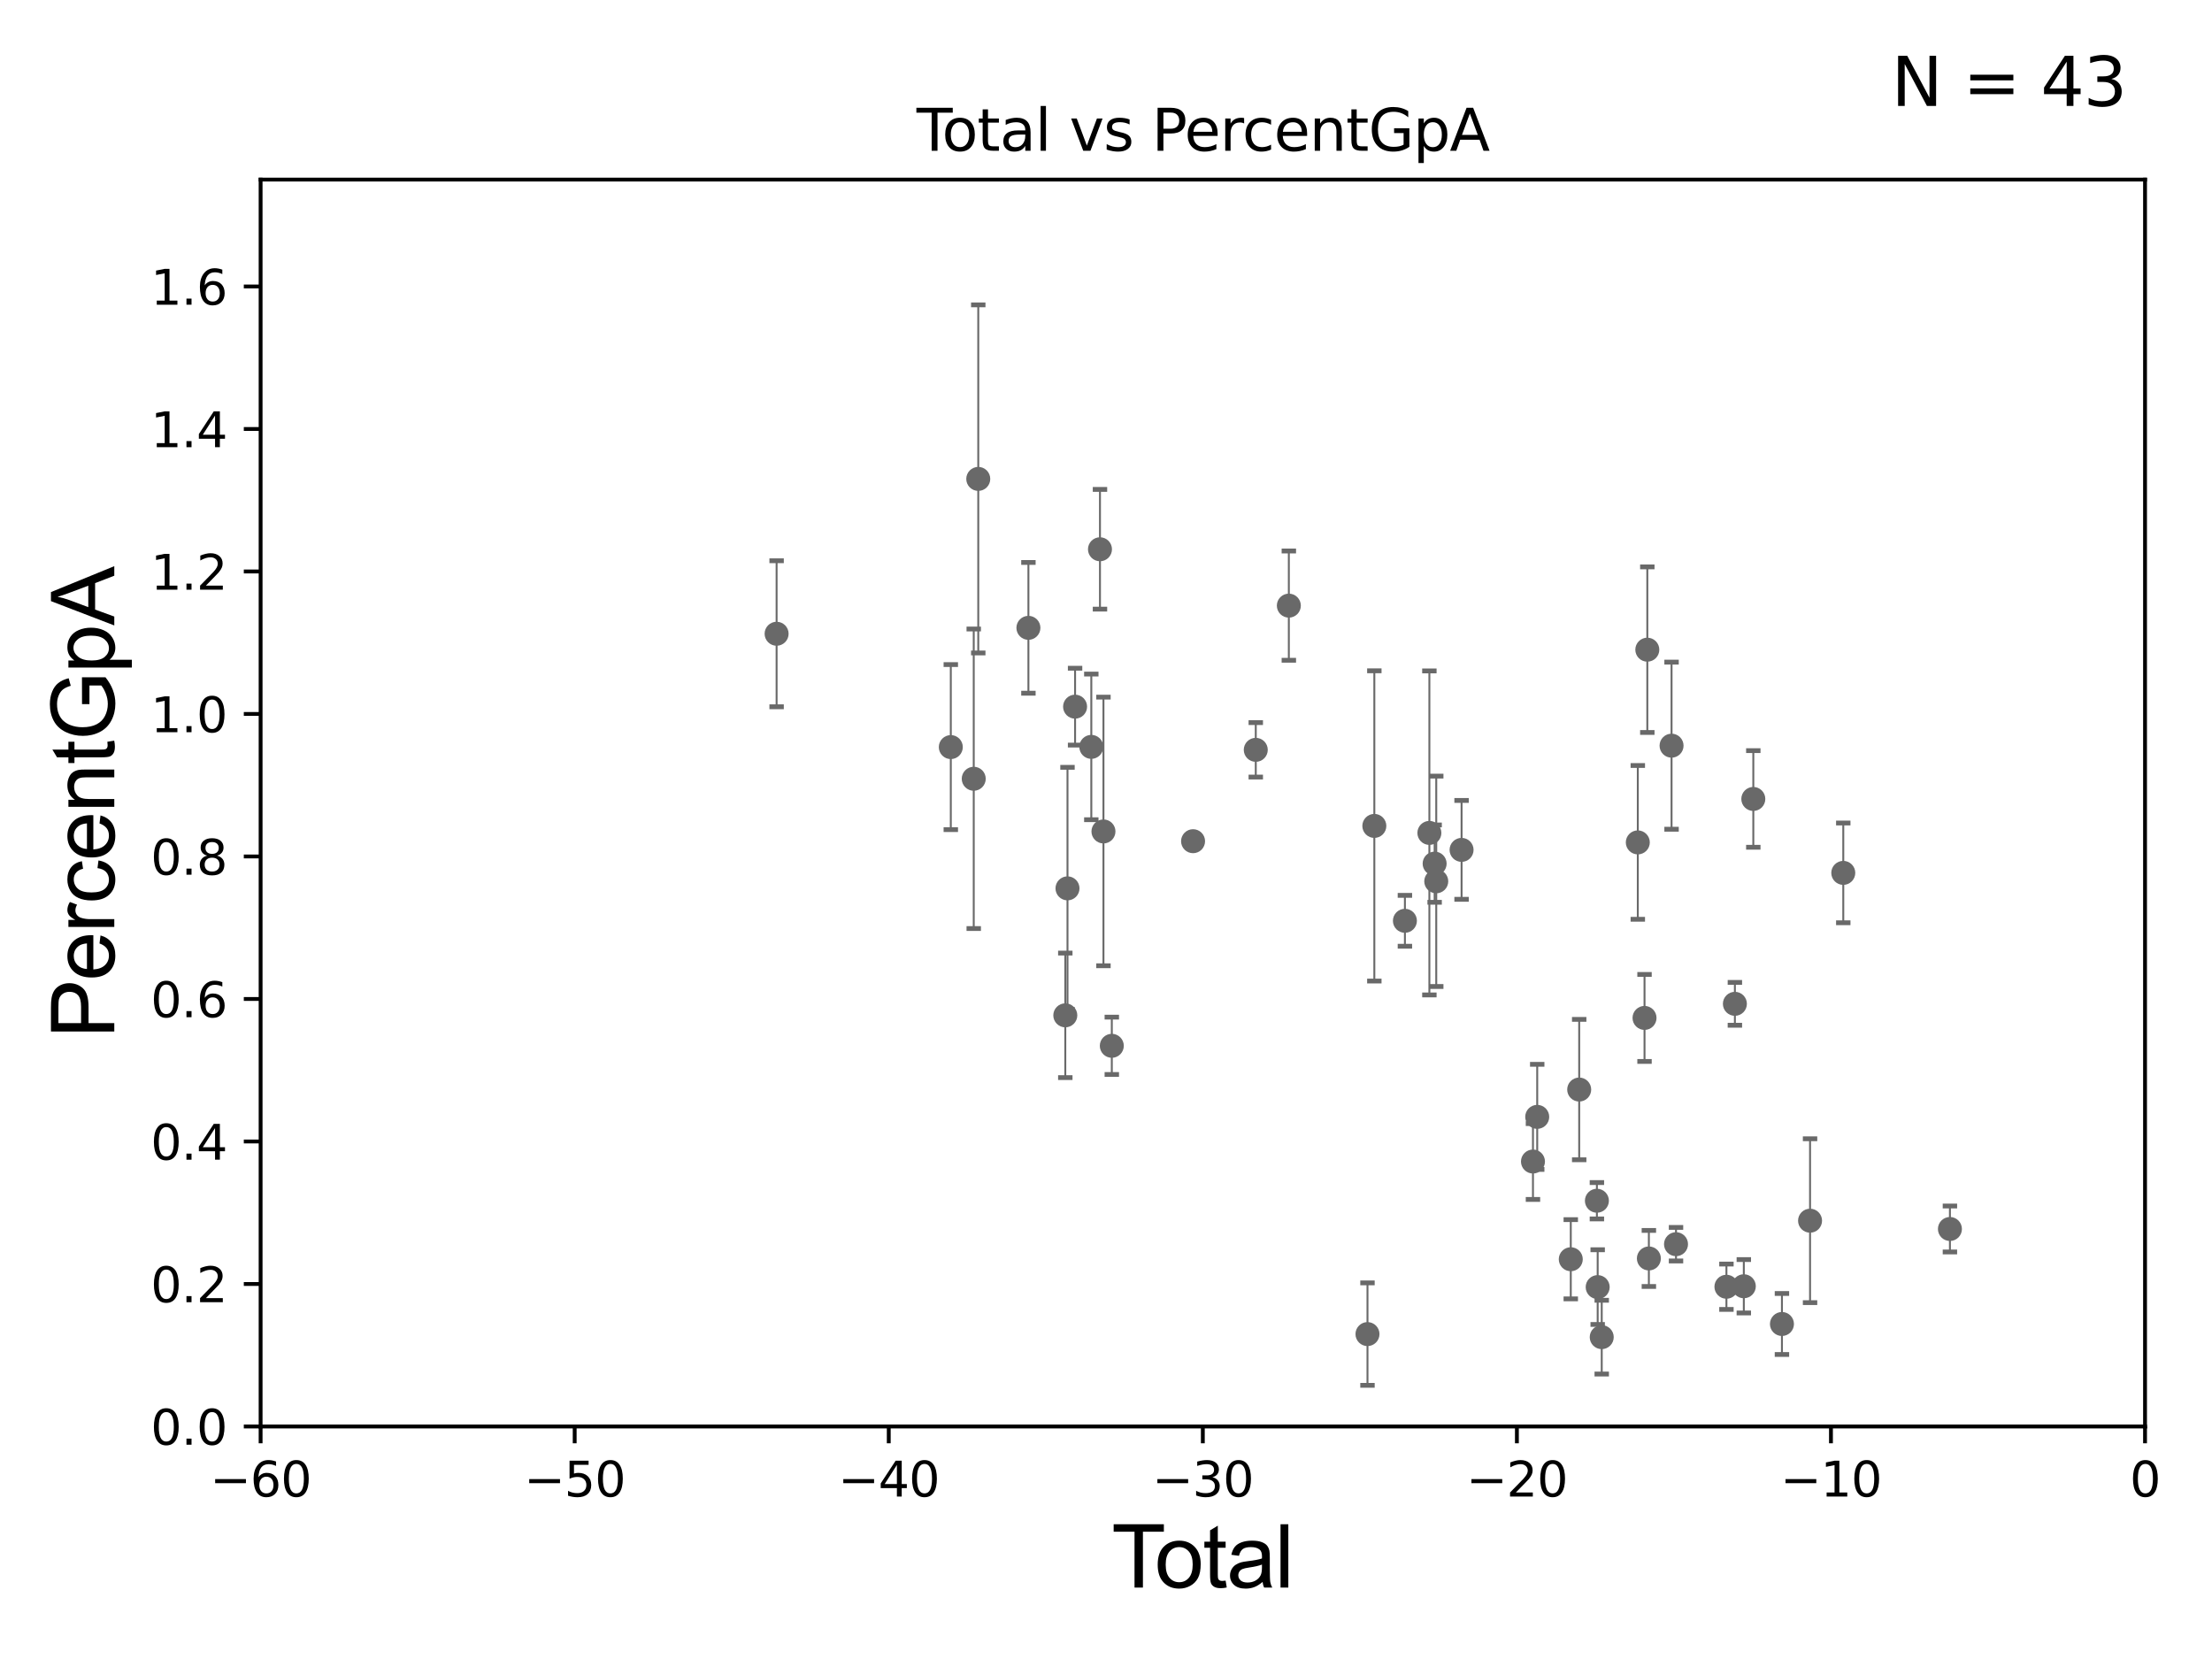 <?xml version="1.0" encoding="utf-8" standalone="no"?>
<!DOCTYPE svg PUBLIC "-//W3C//DTD SVG 1.1//EN"
  "http://www.w3.org/Graphics/SVG/1.1/DTD/svg11.dtd">
<svg xmlns:xlink="http://www.w3.org/1999/xlink" width="460.8pt" height="345.6pt" viewBox="0 0 460.8 345.6" xmlns="http://www.w3.org/2000/svg" version="1.1">
 <defs>
  <style type="text/css">*{stroke-linejoin: round; stroke-linecap: butt}</style>
 </defs>
 <g id="figure_1">
  <g id="patch_1">
   <path d="M 0 345.6 
L 460.8 345.6 
L 460.8 0 
L 0 0 
z
" style="fill: #ffffff"/>
  </g>
  <g id="axes_1">
   <g id="patch_2">
    <path d="M 54.29 297.16 
L 446.85 297.16 
L 446.85 37.411 
L 54.29 37.411 
z
" style="fill: #ffffff"/>
   </g>
   <g id="PathCollection_1">
    <defs>
     <path id="mb2aa830dc9" d="M 0 1.118 
C 0.297 1.118 0.581 1 0.791 0.791 
C 1 0.581 1.118 0.297 1.118 0 
C 1.118 -0.297 1 -0.581 0.791 -0.791 
C 0.581 -1 0.297 -1.118 0 -1.118 
C -0.297 -1.118 -0.581 -1 -0.791 -0.791 
C -1 -0.581 -1.118 -0.297 -1.118 0 
C -1.118 0.297 -1 0.581 -0.791 0.791 
C -0.581 1 -0.297 1.118 0 1.118 
z
" style="stroke: #696969"/>
    </defs>
    <g clip-path="url(#pb02be6f9c9)">
     <use xlink:href="#mb2aa830dc9" x="161.782" y="132.023" style="fill: #696969; stroke: #696969"/>
     <use xlink:href="#mb2aa830dc9" x="320.23" y="232.664" style="fill: #696969; stroke: #696969"/>
     <use xlink:href="#mb2aa830dc9" x="327.221" y="262.321" style="fill: #696969; stroke: #696969"/>
     <use xlink:href="#mb2aa830dc9" x="328.975" y="226.974" style="fill: #696969; stroke: #696969"/>
     <use xlink:href="#mb2aa830dc9" x="332.664" y="250.135" style="fill: #696969; stroke: #696969"/>
     <use xlink:href="#mb2aa830dc9" x="332.826" y="268.127" style="fill: #696969; stroke: #696969"/>
     <use xlink:href="#mb2aa830dc9" x="333.67" y="278.551" style="fill: #696969; stroke: #696969"/>
     <use xlink:href="#mb2aa830dc9" x="341.185" y="175.487" style="fill: #696969; stroke: #696969"/>
     <use xlink:href="#mb2aa830dc9" x="342.585" y="212.051" style="fill: #696969; stroke: #696969"/>
     <use xlink:href="#mb2aa830dc9" x="319.345" y="241.967" style="fill: #696969; stroke: #696969"/>
     <use xlink:href="#mb2aa830dc9" x="343.166" y="135.341" style="fill: #696969; stroke: #696969"/>
     <use xlink:href="#mb2aa830dc9" x="348.216" y="155.338" style="fill: #696969; stroke: #696969"/>
     <use xlink:href="#mb2aa830dc9" x="349.144" y="259.187" style="fill: #696969; stroke: #696969"/>
     <use xlink:href="#mb2aa830dc9" x="359.647" y="268.053" style="fill: #696969; stroke: #696969"/>
     <use xlink:href="#mb2aa830dc9" x="361.409" y="209.115" style="fill: #696969; stroke: #696969"/>
     <use xlink:href="#mb2aa830dc9" x="363.269" y="267.951" style="fill: #696969; stroke: #696969"/>
     <use xlink:href="#mb2aa830dc9" x="365.247" y="166.435" style="fill: #696969; stroke: #696969"/>
     <use xlink:href="#mb2aa830dc9" x="371.212" y="275.812" style="fill: #696969; stroke: #696969"/>
     <use xlink:href="#mb2aa830dc9" x="377.068" y="254.293" style="fill: #696969; stroke: #696969"/>
     <use xlink:href="#mb2aa830dc9" x="343.49" y="262.158" style="fill: #696969; stroke: #696969"/>
     <use xlink:href="#mb2aa830dc9" x="383.988" y="181.837" style="fill: #696969; stroke: #696969"/>
     <use xlink:href="#mb2aa830dc9" x="406.205" y="256.02" style="fill: #696969; stroke: #696969"/>
     <use xlink:href="#mb2aa830dc9" x="299.197" y="183.593" style="fill: #696969; stroke: #696969"/>
     <use xlink:href="#mb2aa830dc9" x="198.07" y="155.633" style="fill: #696969; stroke: #696969"/>
     <use xlink:href="#mb2aa830dc9" x="202.847" y="162.23" style="fill: #696969; stroke: #696969"/>
     <use xlink:href="#mb2aa830dc9" x="203.79" y="99.765" style="fill: #696969; stroke: #696969"/>
     <use xlink:href="#mb2aa830dc9" x="214.237" y="130.79" style="fill: #696969; stroke: #696969"/>
     <use xlink:href="#mb2aa830dc9" x="221.922" y="211.513" style="fill: #696969; stroke: #696969"/>
     <use xlink:href="#mb2aa830dc9" x="222.379" y="185.062" style="fill: #696969; stroke: #696969"/>
     <use xlink:href="#mb2aa830dc9" x="223.959" y="147.21" style="fill: #696969; stroke: #696969"/>
     <use xlink:href="#mb2aa830dc9" x="227.34" y="155.588" style="fill: #696969; stroke: #696969"/>
     <use xlink:href="#mb2aa830dc9" x="229.144" y="114.422" style="fill: #696969; stroke: #696969"/>
     <use xlink:href="#mb2aa830dc9" x="304.472" y="177.045" style="fill: #696969; stroke: #696969"/>
     <use xlink:href="#mb2aa830dc9" x="229.87" y="173.206" style="fill: #696969; stroke: #696969"/>
     <use xlink:href="#mb2aa830dc9" x="248.537" y="175.238" style="fill: #696969; stroke: #696969"/>
     <use xlink:href="#mb2aa830dc9" x="261.6" y="156.205" style="fill: #696969; stroke: #696969"/>
     <use xlink:href="#mb2aa830dc9" x="268.489" y="126.165" style="fill: #696969; stroke: #696969"/>
     <use xlink:href="#mb2aa830dc9" x="284.872" y="277.915" style="fill: #696969; stroke: #696969"/>
     <use xlink:href="#mb2aa830dc9" x="286.299" y="172.053" style="fill: #696969; stroke: #696969"/>
     <use xlink:href="#mb2aa830dc9" x="292.669" y="191.818" style="fill: #696969; stroke: #696969"/>
     <use xlink:href="#mb2aa830dc9" x="297.766" y="173.512" style="fill: #696969; stroke: #696969"/>
     <use xlink:href="#mb2aa830dc9" x="298.861" y="179.908" style="fill: #696969; stroke: #696969"/>
     <use xlink:href="#mb2aa830dc9" x="231.61" y="217.86" style="fill: #696969; stroke: #696969"/>
    </g>
   </g>
   <g id="matplotlib.axis_1">
    <g id="xtick_1">
     <g id="line2d_1">
      <defs>
       <path id="m272294d5c5" d="M 0 0 
L 0 3.5 
" style="stroke: #000000; stroke-width: 0.8"/>
      </defs>
      <g>
       <use xlink:href="#m272294d5c5" x="54.29" y="297.16" style="stroke: #000000; stroke-width: 0.8"/>
      </g>
     </g>
     <g id="text_1">
      <!-- −60 -->
      <g transform="translate(43.738 311.758)scale(0.1 -0.1)">
       <defs>
        <path id="DejaVuSans-2212" d="M 678 2272 
L 4684 2272 
L 4684 1741 
L 678 1741 
L 678 2272 
z
" transform="scale(0.016)"/>
        <path id="DejaVuSans-36" d="M 2113 2584 
Q 1688 2584 1439 2293 
Q 1191 2003 1191 1497 
Q 1191 994 1439 701 
Q 1688 409 2113 409 
Q 2538 409 2786 701 
Q 3034 994 3034 1497 
Q 3034 2003 2786 2293 
Q 2538 2584 2113 2584 
z
M 3366 4563 
L 3366 3988 
Q 3128 4100 2886 4159 
Q 2644 4219 2406 4219 
Q 1781 4219 1451 3797 
Q 1122 3375 1075 2522 
Q 1259 2794 1537 2939 
Q 1816 3084 2150 3084 
Q 2853 3084 3261 2657 
Q 3669 2231 3669 1497 
Q 3669 778 3244 343 
Q 2819 -91 2113 -91 
Q 1303 -91 875 529 
Q 447 1150 447 2328 
Q 447 3434 972 4092 
Q 1497 4750 2381 4750 
Q 2619 4750 2861 4703 
Q 3103 4656 3366 4563 
z
" transform="scale(0.016)"/>
        <path id="DejaVuSans-30" d="M 2034 4250 
Q 1547 4250 1301 3770 
Q 1056 3291 1056 2328 
Q 1056 1369 1301 889 
Q 1547 409 2034 409 
Q 2525 409 2770 889 
Q 3016 1369 3016 2328 
Q 3016 3291 2770 3770 
Q 2525 4250 2034 4250 
z
M 2034 4750 
Q 2819 4750 3233 4129 
Q 3647 3509 3647 2328 
Q 3647 1150 3233 529 
Q 2819 -91 2034 -91 
Q 1250 -91 836 529 
Q 422 1150 422 2328 
Q 422 3509 836 4129 
Q 1250 4750 2034 4750 
z
" transform="scale(0.016)"/>
       </defs>
       <use xlink:href="#DejaVuSans-2212"/>
       <use xlink:href="#DejaVuSans-36" x="83.789"/>
       <use xlink:href="#DejaVuSans-30" x="147.412"/>
      </g>
     </g>
    </g>
    <g id="xtick_2">
     <g id="line2d_2">
      <g>
       <use xlink:href="#m272294d5c5" x="119.717" y="297.16" style="stroke: #000000; stroke-width: 0.8"/>
      </g>
     </g>
     <g id="text_2">
      <!-- −50 -->
      <g transform="translate(109.164 311.758)scale(0.1 -0.1)">
       <defs>
        <path id="DejaVuSans-35" d="M 691 4666 
L 3169 4666 
L 3169 4134 
L 1269 4134 
L 1269 2991 
Q 1406 3038 1543 3061 
Q 1681 3084 1819 3084 
Q 2600 3084 3056 2656 
Q 3513 2228 3513 1497 
Q 3513 744 3044 326 
Q 2575 -91 1722 -91 
Q 1428 -91 1123 -41 
Q 819 9 494 109 
L 494 744 
Q 775 591 1075 516 
Q 1375 441 1709 441 
Q 2250 441 2565 725 
Q 2881 1009 2881 1497 
Q 2881 1984 2565 2268 
Q 2250 2553 1709 2553 
Q 1456 2553 1204 2497 
Q 953 2441 691 2322 
L 691 4666 
z
" transform="scale(0.016)"/>
       </defs>
       <use xlink:href="#DejaVuSans-2212"/>
       <use xlink:href="#DejaVuSans-35" x="83.789"/>
       <use xlink:href="#DejaVuSans-30" x="147.412"/>
      </g>
     </g>
    </g>
    <g id="xtick_3">
     <g id="line2d_3">
      <g>
       <use xlink:href="#m272294d5c5" x="185.143" y="297.16" style="stroke: #000000; stroke-width: 0.8"/>
      </g>
     </g>
     <g id="text_3">
      <!-- −40 -->
      <g transform="translate(174.591 311.758)scale(0.1 -0.1)">
       <defs>
        <path id="DejaVuSans-34" d="M 2419 4116 
L 825 1625 
L 2419 1625 
L 2419 4116 
z
M 2253 4666 
L 3047 4666 
L 3047 1625 
L 3713 1625 
L 3713 1100 
L 3047 1100 
L 3047 0 
L 2419 0 
L 2419 1100 
L 313 1100 
L 313 1709 
L 2253 4666 
z
" transform="scale(0.016)"/>
       </defs>
       <use xlink:href="#DejaVuSans-2212"/>
       <use xlink:href="#DejaVuSans-34" x="83.789"/>
       <use xlink:href="#DejaVuSans-30" x="147.412"/>
      </g>
     </g>
    </g>
    <g id="xtick_4">
     <g id="line2d_4">
      <g>
       <use xlink:href="#m272294d5c5" x="250.57" y="297.16" style="stroke: #000000; stroke-width: 0.8"/>
      </g>
     </g>
     <g id="text_4">
      <!-- −30 -->
      <g transform="translate(240.018 311.758)scale(0.1 -0.1)">
       <defs>
        <path id="DejaVuSans-33" d="M 2597 2516 
Q 3050 2419 3304 2112 
Q 3559 1806 3559 1356 
Q 3559 666 3084 287 
Q 2609 -91 1734 -91 
Q 1441 -91 1130 -33 
Q 819 25 488 141 
L 488 750 
Q 750 597 1062 519 
Q 1375 441 1716 441 
Q 2309 441 2620 675 
Q 2931 909 2931 1356 
Q 2931 1769 2642 2001 
Q 2353 2234 1838 2234 
L 1294 2234 
L 1294 2753 
L 1863 2753 
Q 2328 2753 2575 2939 
Q 2822 3125 2822 3475 
Q 2822 3834 2567 4026 
Q 2313 4219 1838 4219 
Q 1578 4219 1281 4162 
Q 984 4106 628 3988 
L 628 4550 
Q 988 4650 1302 4700 
Q 1616 4750 1894 4750 
Q 2613 4750 3031 4423 
Q 3450 4097 3450 3541 
Q 3450 3153 3228 2886 
Q 3006 2619 2597 2516 
z
" transform="scale(0.016)"/>
       </defs>
       <use xlink:href="#DejaVuSans-2212"/>
       <use xlink:href="#DejaVuSans-33" x="83.789"/>
       <use xlink:href="#DejaVuSans-30" x="147.412"/>
      </g>
     </g>
    </g>
    <g id="xtick_5">
     <g id="line2d_5">
      <g>
       <use xlink:href="#m272294d5c5" x="315.997" y="297.16" style="stroke: #000000; stroke-width: 0.8"/>
      </g>
     </g>
     <g id="text_5">
      <!-- −20 -->
      <g transform="translate(305.444 311.758)scale(0.1 -0.1)">
       <defs>
        <path id="DejaVuSans-32" d="M 1228 531 
L 3431 531 
L 3431 0 
L 469 0 
L 469 531 
Q 828 903 1448 1529 
Q 2069 2156 2228 2338 
Q 2531 2678 2651 2914 
Q 2772 3150 2772 3378 
Q 2772 3750 2511 3984 
Q 2250 4219 1831 4219 
Q 1534 4219 1204 4116 
Q 875 4013 500 3803 
L 500 4441 
Q 881 4594 1212 4672 
Q 1544 4750 1819 4750 
Q 2544 4750 2975 4387 
Q 3406 4025 3406 3419 
Q 3406 3131 3298 2873 
Q 3191 2616 2906 2266 
Q 2828 2175 2409 1742 
Q 1991 1309 1228 531 
z
" transform="scale(0.016)"/>
       </defs>
       <use xlink:href="#DejaVuSans-2212"/>
       <use xlink:href="#DejaVuSans-32" x="83.789"/>
       <use xlink:href="#DejaVuSans-30" x="147.412"/>
      </g>
     </g>
    </g>
    <g id="xtick_6">
     <g id="line2d_6">
      <g>
       <use xlink:href="#m272294d5c5" x="381.423" y="297.16" style="stroke: #000000; stroke-width: 0.8"/>
      </g>
     </g>
     <g id="text_6">
      <!-- −10 -->
      <g transform="translate(370.871 311.758)scale(0.1 -0.1)">
       <defs>
        <path id="DejaVuSans-31" d="M 794 531 
L 1825 531 
L 1825 4091 
L 703 3866 
L 703 4441 
L 1819 4666 
L 2450 4666 
L 2450 531 
L 3481 531 
L 3481 0 
L 794 0 
L 794 531 
z
" transform="scale(0.016)"/>
       </defs>
       <use xlink:href="#DejaVuSans-2212"/>
       <use xlink:href="#DejaVuSans-31" x="83.789"/>
       <use xlink:href="#DejaVuSans-30" x="147.412"/>
      </g>
     </g>
    </g>
    <g id="xtick_7">
     <g id="line2d_7">
      <g>
       <use xlink:href="#m272294d5c5" x="446.85" y="297.16" style="stroke: #000000; stroke-width: 0.8"/>
      </g>
     </g>
     <g id="text_7">
      <!-- 0 -->
      <g transform="translate(443.669 311.758)scale(0.1 -0.1)">
       <use xlink:href="#DejaVuSans-30"/>
      </g>
     </g>
    </g>
    <g id="text_8">
     <!-- Total -->
     <g transform="translate(231.565 330.722)scale(0.18 -0.18)">
      <defs>
       <path id="ArialMT-54" d="M 1659 0 
L 1659 4041 
L 150 4041 
L 150 4581 
L 3781 4581 
L 3781 4041 
L 2266 4041 
L 2266 0 
L 1659 0 
z
" transform="scale(0.016)"/>
       <path id="ArialMT-6f" d="M 213 1659 
Q 213 2581 725 3025 
Q 1153 3394 1769 3394 
Q 2453 3394 2887 2945 
Q 3322 2497 3322 1706 
Q 3322 1066 3130 698 
Q 2938 331 2570 128 
Q 2203 -75 1769 -75 
Q 1072 -75 642 372 
Q 213 819 213 1659 
z
M 791 1659 
Q 791 1022 1069 705 
Q 1347 388 1769 388 
Q 2188 388 2466 706 
Q 2744 1025 2744 1678 
Q 2744 2294 2464 2611 
Q 2184 2928 1769 2928 
Q 1347 2928 1069 2612 
Q 791 2297 791 1659 
z
" transform="scale(0.016)"/>
       <path id="ArialMT-74" d="M 1650 503 
L 1731 6 
Q 1494 -44 1306 -44 
Q 1000 -44 831 53 
Q 663 150 594 308 
Q 525 466 525 972 
L 525 2881 
L 113 2881 
L 113 3319 
L 525 3319 
L 525 4141 
L 1084 4478 
L 1084 3319 
L 1650 3319 
L 1650 2881 
L 1084 2881 
L 1084 941 
Q 1084 700 1114 631 
Q 1144 563 1211 522 
Q 1278 481 1403 481 
Q 1497 481 1650 503 
z
" transform="scale(0.016)"/>
       <path id="ArialMT-61" d="M 2588 409 
Q 2275 144 1986 34 
Q 1697 -75 1366 -75 
Q 819 -75 525 192 
Q 231 459 231 875 
Q 231 1119 342 1320 
Q 453 1522 633 1644 
Q 813 1766 1038 1828 
Q 1203 1872 1538 1913 
Q 2219 1994 2541 2106 
Q 2544 2222 2544 2253 
Q 2544 2597 2384 2738 
Q 2169 2928 1744 2928 
Q 1347 2928 1158 2789 
Q 969 2650 878 2297 
L 328 2372 
Q 403 2725 575 2942 
Q 747 3159 1072 3276 
Q 1397 3394 1825 3394 
Q 2250 3394 2515 3294 
Q 2781 3194 2906 3042 
Q 3031 2891 3081 2659 
Q 3109 2516 3109 2141 
L 3109 1391 
Q 3109 606 3145 398 
Q 3181 191 3288 0 
L 2700 0 
Q 2613 175 2588 409 
z
M 2541 1666 
Q 2234 1541 1622 1453 
Q 1275 1403 1131 1340 
Q 988 1278 909 1158 
Q 831 1038 831 891 
Q 831 666 1001 516 
Q 1172 366 1500 366 
Q 1825 366 2078 508 
Q 2331 650 2450 897 
Q 2541 1088 2541 1459 
L 2541 1666 
z
" transform="scale(0.016)"/>
       <path id="ArialMT-6c" d="M 409 0 
L 409 4581 
L 972 4581 
L 972 0 
L 409 0 
z
" transform="scale(0.016)"/>
      </defs>
      <use xlink:href="#ArialMT-54"/>
      <use xlink:href="#ArialMT-6f" x="49.959"/>
      <use xlink:href="#ArialMT-74" x="105.574"/>
      <use xlink:href="#ArialMT-61" x="133.357"/>
      <use xlink:href="#ArialMT-6c" x="188.973"/>
     </g>
    </g>
   </g>
   <g id="matplotlib.axis_2">
    <g id="ytick_1">
     <g id="line2d_8">
      <defs>
       <path id="m0ce2c8018a" d="M 0 0 
L -3.5 0 
" style="stroke: #000000; stroke-width: 0.8"/>
      </defs>
      <g>
       <use xlink:href="#m0ce2c8018a" x="54.29" y="297.16" style="stroke: #000000; stroke-width: 0.8"/>
      </g>
     </g>
     <g id="text_9">
      <!-- 0.0 -->
      <g transform="translate(31.387 300.959)scale(0.1 -0.1)">
       <defs>
        <path id="DejaVuSans-2e" d="M 684 794 
L 1344 794 
L 1344 0 
L 684 0 
L 684 794 
z
" transform="scale(0.016)"/>
       </defs>
       <use xlink:href="#DejaVuSans-30"/>
       <use xlink:href="#DejaVuSans-2e" x="63.623"/>
       <use xlink:href="#DejaVuSans-30" x="95.41"/>
      </g>
     </g>
    </g>
    <g id="ytick_2">
     <g id="line2d_9">
      <g>
       <use xlink:href="#m0ce2c8018a" x="54.29" y="267.474" style="stroke: #000000; stroke-width: 0.8"/>
      </g>
     </g>
     <g id="text_10">
      <!-- 0.2 -->
      <g transform="translate(31.387 271.274)scale(0.1 -0.1)">
       <use xlink:href="#DejaVuSans-30"/>
       <use xlink:href="#DejaVuSans-2e" x="63.623"/>
       <use xlink:href="#DejaVuSans-32" x="95.41"/>
      </g>
     </g>
    </g>
    <g id="ytick_3">
     <g id="line2d_10">
      <g>
       <use xlink:href="#m0ce2c8018a" x="54.29" y="237.789" style="stroke: #000000; stroke-width: 0.8"/>
      </g>
     </g>
     <g id="text_11">
      <!-- 0.4 -->
      <g transform="translate(31.387 241.588)scale(0.1 -0.1)">
       <use xlink:href="#DejaVuSans-30"/>
       <use xlink:href="#DejaVuSans-2e" x="63.623"/>
       <use xlink:href="#DejaVuSans-34" x="95.41"/>
      </g>
     </g>
    </g>
    <g id="ytick_4">
     <g id="line2d_11">
      <g>
       <use xlink:href="#m0ce2c8018a" x="54.29" y="208.103" style="stroke: #000000; stroke-width: 0.8"/>
      </g>
     </g>
     <g id="text_12">
      <!-- 0.6 -->
      <g transform="translate(31.387 211.902)scale(0.1 -0.1)">
       <use xlink:href="#DejaVuSans-30"/>
       <use xlink:href="#DejaVuSans-2e" x="63.623"/>
       <use xlink:href="#DejaVuSans-36" x="95.41"/>
      </g>
     </g>
    </g>
    <g id="ytick_5">
     <g id="line2d_12">
      <g>
       <use xlink:href="#m0ce2c8018a" x="54.29" y="178.418" style="stroke: #000000; stroke-width: 0.8"/>
      </g>
     </g>
     <g id="text_13">
      <!-- 0.8 -->
      <g transform="translate(31.387 182.217)scale(0.1 -0.1)">
       <defs>
        <path id="DejaVuSans-38" d="M 2034 2216 
Q 1584 2216 1326 1975 
Q 1069 1734 1069 1313 
Q 1069 891 1326 650 
Q 1584 409 2034 409 
Q 2484 409 2743 651 
Q 3003 894 3003 1313 
Q 3003 1734 2745 1975 
Q 2488 2216 2034 2216 
z
M 1403 2484 
Q 997 2584 770 2862 
Q 544 3141 544 3541 
Q 544 4100 942 4425 
Q 1341 4750 2034 4750 
Q 2731 4750 3128 4425 
Q 3525 4100 3525 3541 
Q 3525 3141 3298 2862 
Q 3072 2584 2669 2484 
Q 3125 2378 3379 2068 
Q 3634 1759 3634 1313 
Q 3634 634 3220 271 
Q 2806 -91 2034 -91 
Q 1263 -91 848 271 
Q 434 634 434 1313 
Q 434 1759 690 2068 
Q 947 2378 1403 2484 
z
M 1172 3481 
Q 1172 3119 1398 2916 
Q 1625 2713 2034 2713 
Q 2441 2713 2670 2916 
Q 2900 3119 2900 3481 
Q 2900 3844 2670 4047 
Q 2441 4250 2034 4250 
Q 1625 4250 1398 4047 
Q 1172 3844 1172 3481 
z
" transform="scale(0.016)"/>
       </defs>
       <use xlink:href="#DejaVuSans-30"/>
       <use xlink:href="#DejaVuSans-2e" x="63.623"/>
       <use xlink:href="#DejaVuSans-38" x="95.41"/>
      </g>
     </g>
    </g>
    <g id="ytick_6">
     <g id="line2d_13">
      <g>
       <use xlink:href="#m0ce2c8018a" x="54.29" y="148.732" style="stroke: #000000; stroke-width: 0.8"/>
      </g>
     </g>
     <g id="text_14">
      <!-- 1.0 -->
      <g transform="translate(31.387 152.531)scale(0.1 -0.1)">
       <use xlink:href="#DejaVuSans-31"/>
       <use xlink:href="#DejaVuSans-2e" x="63.623"/>
       <use xlink:href="#DejaVuSans-30" x="95.41"/>
      </g>
     </g>
    </g>
    <g id="ytick_7">
     <g id="line2d_14">
      <g>
       <use xlink:href="#m0ce2c8018a" x="54.29" y="119.047" style="stroke: #000000; stroke-width: 0.8"/>
      </g>
     </g>
     <g id="text_15">
      <!-- 1.2 -->
      <g transform="translate(31.387 122.846)scale(0.1 -0.1)">
       <use xlink:href="#DejaVuSans-31"/>
       <use xlink:href="#DejaVuSans-2e" x="63.623"/>
       <use xlink:href="#DejaVuSans-32" x="95.41"/>
      </g>
     </g>
    </g>
    <g id="ytick_8">
     <g id="line2d_15">
      <g>
       <use xlink:href="#m0ce2c8018a" x="54.29" y="89.361" style="stroke: #000000; stroke-width: 0.8"/>
      </g>
     </g>
     <g id="text_16">
      <!-- 1.4 -->
      <g transform="translate(31.387 93.16)scale(0.1 -0.1)">
       <use xlink:href="#DejaVuSans-31"/>
       <use xlink:href="#DejaVuSans-2e" x="63.623"/>
       <use xlink:href="#DejaVuSans-34" x="95.41"/>
      </g>
     </g>
    </g>
    <g id="ytick_9">
     <g id="line2d_16">
      <g>
       <use xlink:href="#m0ce2c8018a" x="54.29" y="59.675" style="stroke: #000000; stroke-width: 0.8"/>
      </g>
     </g>
     <g id="text_17">
      <!-- 1.6 -->
      <g transform="translate(31.387 63.475)scale(0.1 -0.1)">
       <use xlink:href="#DejaVuSans-31"/>
       <use xlink:href="#DejaVuSans-2e" x="63.623"/>
       <use xlink:href="#DejaVuSans-36" x="95.41"/>
      </g>
     </g>
    </g>
    <g id="text_18">
     <!-- PercentGpA -->
     <g transform="translate(23.809 216.309)rotate(-90)scale(0.18 -0.18)">
      <defs>
       <path id="ArialMT-50" d="M 494 0 
L 494 4581 
L 2222 4581 
Q 2678 4581 2919 4538 
Q 3256 4481 3484 4323 
Q 3713 4166 3852 3881 
Q 3991 3597 3991 3256 
Q 3991 2672 3619 2267 
Q 3247 1863 2275 1863 
L 1100 1863 
L 1100 0 
L 494 0 
z
M 1100 2403 
L 2284 2403 
Q 2872 2403 3119 2622 
Q 3366 2841 3366 3238 
Q 3366 3525 3220 3729 
Q 3075 3934 2838 4000 
Q 2684 4041 2272 4041 
L 1100 4041 
L 1100 2403 
z
" transform="scale(0.016)"/>
       <path id="ArialMT-65" d="M 2694 1069 
L 3275 997 
Q 3138 488 2766 206 
Q 2394 -75 1816 -75 
Q 1088 -75 661 373 
Q 234 822 234 1631 
Q 234 2469 665 2931 
Q 1097 3394 1784 3394 
Q 2450 3394 2872 2941 
Q 3294 2488 3294 1666 
Q 3294 1616 3291 1516 
L 816 1516 
Q 847 969 1125 678 
Q 1403 388 1819 388 
Q 2128 388 2347 550 
Q 2566 713 2694 1069 
z
M 847 1978 
L 2700 1978 
Q 2663 2397 2488 2606 
Q 2219 2931 1791 2931 
Q 1403 2931 1139 2672 
Q 875 2413 847 1978 
z
" transform="scale(0.016)"/>
       <path id="ArialMT-72" d="M 416 0 
L 416 3319 
L 922 3319 
L 922 2816 
Q 1116 3169 1280 3281 
Q 1444 3394 1641 3394 
Q 1925 3394 2219 3213 
L 2025 2691 
Q 1819 2813 1613 2813 
Q 1428 2813 1281 2702 
Q 1134 2591 1072 2394 
Q 978 2094 978 1738 
L 978 0 
L 416 0 
z
" transform="scale(0.016)"/>
       <path id="ArialMT-63" d="M 2588 1216 
L 3141 1144 
Q 3050 572 2676 248 
Q 2303 -75 1759 -75 
Q 1078 -75 664 370 
Q 250 816 250 1647 
Q 250 2184 428 2587 
Q 606 2991 970 3192 
Q 1334 3394 1763 3394 
Q 2303 3394 2647 3120 
Q 2991 2847 3088 2344 
L 2541 2259 
Q 2463 2594 2264 2762 
Q 2066 2931 1784 2931 
Q 1359 2931 1093 2626 
Q 828 2322 828 1663 
Q 828 994 1084 691 
Q 1341 388 1753 388 
Q 2084 388 2306 591 
Q 2528 794 2588 1216 
z
" transform="scale(0.016)"/>
       <path id="ArialMT-6e" d="M 422 0 
L 422 3319 
L 928 3319 
L 928 2847 
Q 1294 3394 1984 3394 
Q 2284 3394 2536 3286 
Q 2788 3178 2913 3003 
Q 3038 2828 3088 2588 
Q 3119 2431 3119 2041 
L 3119 0 
L 2556 0 
L 2556 2019 
Q 2556 2363 2490 2533 
Q 2425 2703 2258 2804 
Q 2091 2906 1866 2906 
Q 1506 2906 1245 2678 
Q 984 2450 984 1813 
L 984 0 
L 422 0 
z
" transform="scale(0.016)"/>
       <path id="ArialMT-47" d="M 2638 1797 
L 2638 2334 
L 4578 2338 
L 4578 638 
Q 4131 281 3656 101 
Q 3181 -78 2681 -78 
Q 2006 -78 1454 211 
Q 903 500 622 1047 
Q 341 1594 341 2269 
Q 341 2938 620 3517 
Q 900 4097 1425 4378 
Q 1950 4659 2634 4659 
Q 3131 4659 3532 4498 
Q 3934 4338 4162 4050 
Q 4391 3763 4509 3300 
L 3963 3150 
Q 3859 3500 3706 3700 
Q 3553 3900 3268 4020 
Q 2984 4141 2638 4141 
Q 2222 4141 1919 4014 
Q 1616 3888 1430 3681 
Q 1244 3475 1141 3228 
Q 966 2803 966 2306 
Q 966 1694 1177 1281 
Q 1388 869 1791 669 
Q 2194 469 2647 469 
Q 3041 469 3416 620 
Q 3791 772 3984 944 
L 3984 1797 
L 2638 1797 
z
" transform="scale(0.016)"/>
       <path id="ArialMT-70" d="M 422 -1272 
L 422 3319 
L 934 3319 
L 934 2888 
Q 1116 3141 1344 3267 
Q 1572 3394 1897 3394 
Q 2322 3394 2647 3175 
Q 2972 2956 3137 2557 
Q 3303 2159 3303 1684 
Q 3303 1175 3120 767 
Q 2938 359 2589 142 
Q 2241 -75 1856 -75 
Q 1575 -75 1351 44 
Q 1128 163 984 344 
L 984 -1272 
L 422 -1272 
z
M 931 1641 
Q 931 1000 1190 694 
Q 1450 388 1819 388 
Q 2194 388 2461 705 
Q 2728 1022 2728 1688 
Q 2728 2322 2467 2637 
Q 2206 2953 1844 2953 
Q 1484 2953 1207 2617 
Q 931 2281 931 1641 
z
" transform="scale(0.016)"/>
       <path id="ArialMT-41" d="M -9 0 
L 1750 4581 
L 2403 4581 
L 4278 0 
L 3588 0 
L 3053 1388 
L 1138 1388 
L 634 0 
L -9 0 
z
M 1313 1881 
L 2866 1881 
L 2388 3150 
Q 2169 3728 2063 4100 
Q 1975 3659 1816 3225 
L 1313 1881 
z
" transform="scale(0.016)"/>
      </defs>
      <use xlink:href="#ArialMT-50"/>
      <use xlink:href="#ArialMT-65" x="66.699"/>
      <use xlink:href="#ArialMT-72" x="122.314"/>
      <use xlink:href="#ArialMT-63" x="155.615"/>
      <use xlink:href="#ArialMT-65" x="205.615"/>
      <use xlink:href="#ArialMT-6e" x="261.23"/>
      <use xlink:href="#ArialMT-74" x="316.846"/>
      <use xlink:href="#ArialMT-47" x="344.629"/>
      <use xlink:href="#ArialMT-70" x="422.412"/>
      <use xlink:href="#ArialMT-41" x="478.027"/>
     </g>
    </g>
   </g>
   <g id="LineCollection_1">
    <path d="M 161.782 147.234 
L 161.782 116.812 
" clip-path="url(#pb02be6f9c9)" style="fill: none; stroke: #696969; stroke-width: 0.4"/>
    <path d="M 320.23 243.612 
L 320.23 221.716 
" clip-path="url(#pb02be6f9c9)" style="fill: none; stroke: #696969; stroke-width: 0.4"/>
    <path d="M 327.221 270.572 
L 327.221 254.069 
" clip-path="url(#pb02be6f9c9)" style="fill: none; stroke: #696969; stroke-width: 0.4"/>
    <path d="M 328.975 241.598 
L 328.975 212.351 
" clip-path="url(#pb02be6f9c9)" style="fill: none; stroke: #696969; stroke-width: 0.4"/>
    <path d="M 332.664 253.922 
L 332.664 246.348 
" clip-path="url(#pb02be6f9c9)" style="fill: none; stroke: #696969; stroke-width: 0.4"/>
    <path d="M 332.826 275.908 
L 332.826 260.346 
" clip-path="url(#pb02be6f9c9)" style="fill: none; stroke: #696969; stroke-width: 0.4"/>
    <path d="M 333.67 286.235 
L 333.67 270.867 
" clip-path="url(#pb02be6f9c9)" style="fill: none; stroke: #696969; stroke-width: 0.4"/>
    <path d="M 341.185 191.506 
L 341.185 159.469 
" clip-path="url(#pb02be6f9c9)" style="fill: none; stroke: #696969; stroke-width: 0.4"/>
    <path d="M 342.585 221.113 
L 342.585 202.988 
" clip-path="url(#pb02be6f9c9)" style="fill: none; stroke: #696969; stroke-width: 0.4"/>
    <path d="M 319.345 249.864 
L 319.345 234.07 
" clip-path="url(#pb02be6f9c9)" style="fill: none; stroke: #696969; stroke-width: 0.4"/>
    <path d="M 343.166 152.589 
L 343.166 118.093 
" clip-path="url(#pb02be6f9c9)" style="fill: none; stroke: #696969; stroke-width: 0.4"/>
    <path d="M 348.216 172.743 
L 348.216 137.932 
" clip-path="url(#pb02be6f9c9)" style="fill: none; stroke: #696969; stroke-width: 0.4"/>
    <path d="M 349.144 262.68 
L 349.144 255.694 
" clip-path="url(#pb02be6f9c9)" style="fill: none; stroke: #696969; stroke-width: 0.4"/>
    <path d="M 359.647 272.778 
L 359.647 263.328 
" clip-path="url(#pb02be6f9c9)" style="fill: none; stroke: #696969; stroke-width: 0.4"/>
    <path d="M 361.409 213.579 
L 361.409 204.65 
" clip-path="url(#pb02be6f9c9)" style="fill: none; stroke: #696969; stroke-width: 0.4"/>
    <path d="M 363.269 273.513 
L 363.269 262.389 
" clip-path="url(#pb02be6f9c9)" style="fill: none; stroke: #696969; stroke-width: 0.4"/>
    <path d="M 365.247 176.498 
L 365.247 156.372 
" clip-path="url(#pb02be6f9c9)" style="fill: none; stroke: #696969; stroke-width: 0.4"/>
    <path d="M 371.212 282.163 
L 371.212 269.461 
" clip-path="url(#pb02be6f9c9)" style="fill: none; stroke: #696969; stroke-width: 0.4"/>
    <path d="M 377.068 271.362 
L 377.068 237.224 
" clip-path="url(#pb02be6f9c9)" style="fill: none; stroke: #696969; stroke-width: 0.4"/>
    <path d="M 343.49 267.999 
L 343.49 256.318 
" clip-path="url(#pb02be6f9c9)" style="fill: none; stroke: #696969; stroke-width: 0.4"/>
    <path d="M 383.988 192.225 
L 383.988 171.449 
" clip-path="url(#pb02be6f9c9)" style="fill: none; stroke: #696969; stroke-width: 0.4"/>
    <path d="M 406.205 260.805 
L 406.205 251.235 
" clip-path="url(#pb02be6f9c9)" style="fill: none; stroke: #696969; stroke-width: 0.4"/>
    <path d="M 299.197 205.505 
L 299.197 161.681 
" clip-path="url(#pb02be6f9c9)" style="fill: none; stroke: #696969; stroke-width: 0.4"/>
    <path d="M 198.07 172.826 
L 198.07 138.441 
" clip-path="url(#pb02be6f9c9)" style="fill: none; stroke: #696969; stroke-width: 0.4"/>
    <path d="M 202.847 193.428 
L 202.847 131.032 
" clip-path="url(#pb02be6f9c9)" style="fill: none; stroke: #696969; stroke-width: 0.4"/>
    <path d="M 203.79 136.021 
L 203.79 63.509 
" clip-path="url(#pb02be6f9c9)" style="fill: none; stroke: #696969; stroke-width: 0.4"/>
    <path d="M 214.237 144.41 
L 214.237 117.171 
" clip-path="url(#pb02be6f9c9)" style="fill: none; stroke: #696969; stroke-width: 0.4"/>
    <path d="M 221.922 224.482 
L 221.922 198.543 
" clip-path="url(#pb02be6f9c9)" style="fill: none; stroke: #696969; stroke-width: 0.4"/>
    <path d="M 222.379 210.272 
L 222.379 159.852 
" clip-path="url(#pb02be6f9c9)" style="fill: none; stroke: #696969; stroke-width: 0.4"/>
    <path d="M 223.959 155.216 
L 223.959 139.204 
" clip-path="url(#pb02be6f9c9)" style="fill: none; stroke: #696969; stroke-width: 0.4"/>
    <path d="M 227.34 170.757 
L 227.34 140.42 
" clip-path="url(#pb02be6f9c9)" style="fill: none; stroke: #696969; stroke-width: 0.4"/>
    <path d="M 229.144 126.892 
L 229.144 101.952 
" clip-path="url(#pb02be6f9c9)" style="fill: none; stroke: #696969; stroke-width: 0.4"/>
    <path d="M 304.472 187.341 
L 304.472 166.748 
" clip-path="url(#pb02be6f9c9)" style="fill: none; stroke: #696969; stroke-width: 0.4"/>
    <path d="M 229.87 201.189 
L 229.87 145.223 
" clip-path="url(#pb02be6f9c9)" style="fill: none; stroke: #696969; stroke-width: 0.4"/>
    <path d="M 248.537 175.754 
L 248.537 174.721 
" clip-path="url(#pb02be6f9c9)" style="fill: none; stroke: #696969; stroke-width: 0.4"/>
    <path d="M 261.6 161.88 
L 261.6 150.531 
" clip-path="url(#pb02be6f9c9)" style="fill: none; stroke: #696969; stroke-width: 0.4"/>
    <path d="M 268.489 137.548 
L 268.489 114.781 
" clip-path="url(#pb02be6f9c9)" style="fill: none; stroke: #696969; stroke-width: 0.4"/>
    <path d="M 284.872 288.587 
L 284.872 267.243 
" clip-path="url(#pb02be6f9c9)" style="fill: none; stroke: #696969; stroke-width: 0.4"/>
    <path d="M 286.299 204.366 
L 286.299 139.74 
" clip-path="url(#pb02be6f9c9)" style="fill: none; stroke: #696969; stroke-width: 0.4"/>
    <path d="M 292.669 197.115 
L 292.669 186.521 
" clip-path="url(#pb02be6f9c9)" style="fill: none; stroke: #696969; stroke-width: 0.4"/>
    <path d="M 297.766 207.261 
L 297.766 139.763 
" clip-path="url(#pb02be6f9c9)" style="fill: none; stroke: #696969; stroke-width: 0.4"/>
    <path d="M 298.861 187.967 
L 298.861 171.85 
" clip-path="url(#pb02be6f9c9)" style="fill: none; stroke: #696969; stroke-width: 0.4"/>
    <path d="M 231.61 223.832 
L 231.61 211.887 
" clip-path="url(#pb02be6f9c9)" style="fill: none; stroke: #696969; stroke-width: 0.4"/>
   </g>
   <g id="line2d_17">
    <defs>
     <path id="me7f2c82ec5" d="M 1.5 0 
L -1.5 -0 
" style="stroke: #696969"/>
    </defs>
    <g clip-path="url(#pb02be6f9c9)">
     <use xlink:href="#me7f2c82ec5" x="161.782" y="147.234" style="fill: #696969; stroke: #696969"/>
     <use xlink:href="#me7f2c82ec5" x="320.23" y="243.612" style="fill: #696969; stroke: #696969"/>
     <use xlink:href="#me7f2c82ec5" x="327.221" y="270.572" style="fill: #696969; stroke: #696969"/>
     <use xlink:href="#me7f2c82ec5" x="328.975" y="241.598" style="fill: #696969; stroke: #696969"/>
     <use xlink:href="#me7f2c82ec5" x="332.664" y="253.922" style="fill: #696969; stroke: #696969"/>
     <use xlink:href="#me7f2c82ec5" x="332.826" y="275.908" style="fill: #696969; stroke: #696969"/>
     <use xlink:href="#me7f2c82ec5" x="333.67" y="286.235" style="fill: #696969; stroke: #696969"/>
     <use xlink:href="#me7f2c82ec5" x="341.185" y="191.506" style="fill: #696969; stroke: #696969"/>
     <use xlink:href="#me7f2c82ec5" x="342.585" y="221.113" style="fill: #696969; stroke: #696969"/>
     <use xlink:href="#me7f2c82ec5" x="319.345" y="249.864" style="fill: #696969; stroke: #696969"/>
     <use xlink:href="#me7f2c82ec5" x="343.166" y="152.589" style="fill: #696969; stroke: #696969"/>
     <use xlink:href="#me7f2c82ec5" x="348.216" y="172.743" style="fill: #696969; stroke: #696969"/>
     <use xlink:href="#me7f2c82ec5" x="349.144" y="262.68" style="fill: #696969; stroke: #696969"/>
     <use xlink:href="#me7f2c82ec5" x="359.647" y="272.778" style="fill: #696969; stroke: #696969"/>
     <use xlink:href="#me7f2c82ec5" x="361.409" y="213.579" style="fill: #696969; stroke: #696969"/>
     <use xlink:href="#me7f2c82ec5" x="363.269" y="273.513" style="fill: #696969; stroke: #696969"/>
     <use xlink:href="#me7f2c82ec5" x="365.247" y="176.498" style="fill: #696969; stroke: #696969"/>
     <use xlink:href="#me7f2c82ec5" x="371.212" y="282.163" style="fill: #696969; stroke: #696969"/>
     <use xlink:href="#me7f2c82ec5" x="377.068" y="271.362" style="fill: #696969; stroke: #696969"/>
     <use xlink:href="#me7f2c82ec5" x="343.49" y="267.999" style="fill: #696969; stroke: #696969"/>
     <use xlink:href="#me7f2c82ec5" x="383.988" y="192.225" style="fill: #696969; stroke: #696969"/>
     <use xlink:href="#me7f2c82ec5" x="406.205" y="260.805" style="fill: #696969; stroke: #696969"/>
     <use xlink:href="#me7f2c82ec5" x="299.197" y="205.505" style="fill: #696969; stroke: #696969"/>
     <use xlink:href="#me7f2c82ec5" x="198.07" y="172.826" style="fill: #696969; stroke: #696969"/>
     <use xlink:href="#me7f2c82ec5" x="202.847" y="193.428" style="fill: #696969; stroke: #696969"/>
     <use xlink:href="#me7f2c82ec5" x="203.79" y="136.021" style="fill: #696969; stroke: #696969"/>
     <use xlink:href="#me7f2c82ec5" x="214.237" y="144.41" style="fill: #696969; stroke: #696969"/>
     <use xlink:href="#me7f2c82ec5" x="221.922" y="224.482" style="fill: #696969; stroke: #696969"/>
     <use xlink:href="#me7f2c82ec5" x="222.379" y="210.272" style="fill: #696969; stroke: #696969"/>
     <use xlink:href="#me7f2c82ec5" x="223.959" y="155.216" style="fill: #696969; stroke: #696969"/>
     <use xlink:href="#me7f2c82ec5" x="227.34" y="170.757" style="fill: #696969; stroke: #696969"/>
     <use xlink:href="#me7f2c82ec5" x="229.144" y="126.892" style="fill: #696969; stroke: #696969"/>
     <use xlink:href="#me7f2c82ec5" x="304.472" y="187.341" style="fill: #696969; stroke: #696969"/>
     <use xlink:href="#me7f2c82ec5" x="229.87" y="201.189" style="fill: #696969; stroke: #696969"/>
     <use xlink:href="#me7f2c82ec5" x="248.537" y="175.754" style="fill: #696969; stroke: #696969"/>
     <use xlink:href="#me7f2c82ec5" x="261.6" y="161.88" style="fill: #696969; stroke: #696969"/>
     <use xlink:href="#me7f2c82ec5" x="268.489" y="137.548" style="fill: #696969; stroke: #696969"/>
     <use xlink:href="#me7f2c82ec5" x="284.872" y="288.587" style="fill: #696969; stroke: #696969"/>
     <use xlink:href="#me7f2c82ec5" x="286.299" y="204.366" style="fill: #696969; stroke: #696969"/>
     <use xlink:href="#me7f2c82ec5" x="292.669" y="197.115" style="fill: #696969; stroke: #696969"/>
     <use xlink:href="#me7f2c82ec5" x="297.766" y="207.261" style="fill: #696969; stroke: #696969"/>
     <use xlink:href="#me7f2c82ec5" x="298.861" y="187.967" style="fill: #696969; stroke: #696969"/>
     <use xlink:href="#me7f2c82ec5" x="231.61" y="223.832" style="fill: #696969; stroke: #696969"/>
    </g>
   </g>
   <g id="line2d_18">
    <g clip-path="url(#pb02be6f9c9)">
     <use xlink:href="#me7f2c82ec5" x="161.782" y="116.812" style="fill: #696969; stroke: #696969"/>
     <use xlink:href="#me7f2c82ec5" x="320.23" y="221.716" style="fill: #696969; stroke: #696969"/>
     <use xlink:href="#me7f2c82ec5" x="327.221" y="254.069" style="fill: #696969; stroke: #696969"/>
     <use xlink:href="#me7f2c82ec5" x="328.975" y="212.351" style="fill: #696969; stroke: #696969"/>
     <use xlink:href="#me7f2c82ec5" x="332.664" y="246.348" style="fill: #696969; stroke: #696969"/>
     <use xlink:href="#me7f2c82ec5" x="332.826" y="260.346" style="fill: #696969; stroke: #696969"/>
     <use xlink:href="#me7f2c82ec5" x="333.67" y="270.867" style="fill: #696969; stroke: #696969"/>
     <use xlink:href="#me7f2c82ec5" x="341.185" y="159.469" style="fill: #696969; stroke: #696969"/>
     <use xlink:href="#me7f2c82ec5" x="342.585" y="202.988" style="fill: #696969; stroke: #696969"/>
     <use xlink:href="#me7f2c82ec5" x="319.345" y="234.07" style="fill: #696969; stroke: #696969"/>
     <use xlink:href="#me7f2c82ec5" x="343.166" y="118.093" style="fill: #696969; stroke: #696969"/>
     <use xlink:href="#me7f2c82ec5" x="348.216" y="137.932" style="fill: #696969; stroke: #696969"/>
     <use xlink:href="#me7f2c82ec5" x="349.144" y="255.694" style="fill: #696969; stroke: #696969"/>
     <use xlink:href="#me7f2c82ec5" x="359.647" y="263.328" style="fill: #696969; stroke: #696969"/>
     <use xlink:href="#me7f2c82ec5" x="361.409" y="204.65" style="fill: #696969; stroke: #696969"/>
     <use xlink:href="#me7f2c82ec5" x="363.269" y="262.389" style="fill: #696969; stroke: #696969"/>
     <use xlink:href="#me7f2c82ec5" x="365.247" y="156.372" style="fill: #696969; stroke: #696969"/>
     <use xlink:href="#me7f2c82ec5" x="371.212" y="269.461" style="fill: #696969; stroke: #696969"/>
     <use xlink:href="#me7f2c82ec5" x="377.068" y="237.224" style="fill: #696969; stroke: #696969"/>
     <use xlink:href="#me7f2c82ec5" x="343.49" y="256.318" style="fill: #696969; stroke: #696969"/>
     <use xlink:href="#me7f2c82ec5" x="383.988" y="171.449" style="fill: #696969; stroke: #696969"/>
     <use xlink:href="#me7f2c82ec5" x="406.205" y="251.235" style="fill: #696969; stroke: #696969"/>
     <use xlink:href="#me7f2c82ec5" x="299.197" y="161.681" style="fill: #696969; stroke: #696969"/>
     <use xlink:href="#me7f2c82ec5" x="198.07" y="138.441" style="fill: #696969; stroke: #696969"/>
     <use xlink:href="#me7f2c82ec5" x="202.847" y="131.032" style="fill: #696969; stroke: #696969"/>
     <use xlink:href="#me7f2c82ec5" x="203.79" y="63.509" style="fill: #696969; stroke: #696969"/>
     <use xlink:href="#me7f2c82ec5" x="214.237" y="117.171" style="fill: #696969; stroke: #696969"/>
     <use xlink:href="#me7f2c82ec5" x="221.922" y="198.543" style="fill: #696969; stroke: #696969"/>
     <use xlink:href="#me7f2c82ec5" x="222.379" y="159.852" style="fill: #696969; stroke: #696969"/>
     <use xlink:href="#me7f2c82ec5" x="223.959" y="139.204" style="fill: #696969; stroke: #696969"/>
     <use xlink:href="#me7f2c82ec5" x="227.34" y="140.42" style="fill: #696969; stroke: #696969"/>
     <use xlink:href="#me7f2c82ec5" x="229.144" y="101.952" style="fill: #696969; stroke: #696969"/>
     <use xlink:href="#me7f2c82ec5" x="304.472" y="166.748" style="fill: #696969; stroke: #696969"/>
     <use xlink:href="#me7f2c82ec5" x="229.87" y="145.223" style="fill: #696969; stroke: #696969"/>
     <use xlink:href="#me7f2c82ec5" x="248.537" y="174.721" style="fill: #696969; stroke: #696969"/>
     <use xlink:href="#me7f2c82ec5" x="261.6" y="150.531" style="fill: #696969; stroke: #696969"/>
     <use xlink:href="#me7f2c82ec5" x="268.489" y="114.781" style="fill: #696969; stroke: #696969"/>
     <use xlink:href="#me7f2c82ec5" x="284.872" y="267.243" style="fill: #696969; stroke: #696969"/>
     <use xlink:href="#me7f2c82ec5" x="286.299" y="139.74" style="fill: #696969; stroke: #696969"/>
     <use xlink:href="#me7f2c82ec5" x="292.669" y="186.521" style="fill: #696969; stroke: #696969"/>
     <use xlink:href="#me7f2c82ec5" x="297.766" y="139.763" style="fill: #696969; stroke: #696969"/>
     <use xlink:href="#me7f2c82ec5" x="298.861" y="171.85" style="fill: #696969; stroke: #696969"/>
     <use xlink:href="#me7f2c82ec5" x="231.61" y="211.887" style="fill: #696969; stroke: #696969"/>
    </g>
   </g>
   <g id="line2d_19">
    <defs>
     <path id="m25108f85f2" d="M 0 2 
C 0.53 2 1.039 1.789 1.414 1.414 
C 1.789 1.039 2 0.53 2 0 
C 2 -0.53 1.789 -1.039 1.414 -1.414 
C 1.039 -1.789 0.53 -2 0 -2 
C -0.53 -2 -1.039 -1.789 -1.414 -1.414 
C -1.789 -1.039 -2 -0.53 -2 0 
C -2 0.53 -1.789 1.039 -1.414 1.414 
C -1.039 1.789 -0.53 2 0 2 
z
" style="stroke: #696969"/>
    </defs>
    <g clip-path="url(#pb02be6f9c9)">
     <use xlink:href="#m25108f85f2" x="161.782" y="132.023" style="fill: #696969; stroke: #696969"/>
     <use xlink:href="#m25108f85f2" x="320.23" y="232.664" style="fill: #696969; stroke: #696969"/>
     <use xlink:href="#m25108f85f2" x="327.221" y="262.321" style="fill: #696969; stroke: #696969"/>
     <use xlink:href="#m25108f85f2" x="328.975" y="226.974" style="fill: #696969; stroke: #696969"/>
     <use xlink:href="#m25108f85f2" x="332.664" y="250.135" style="fill: #696969; stroke: #696969"/>
     <use xlink:href="#m25108f85f2" x="332.826" y="268.127" style="fill: #696969; stroke: #696969"/>
     <use xlink:href="#m25108f85f2" x="333.67" y="278.551" style="fill: #696969; stroke: #696969"/>
     <use xlink:href="#m25108f85f2" x="341.185" y="175.487" style="fill: #696969; stroke: #696969"/>
     <use xlink:href="#m25108f85f2" x="342.585" y="212.051" style="fill: #696969; stroke: #696969"/>
     <use xlink:href="#m25108f85f2" x="319.345" y="241.967" style="fill: #696969; stroke: #696969"/>
     <use xlink:href="#m25108f85f2" x="343.166" y="135.341" style="fill: #696969; stroke: #696969"/>
     <use xlink:href="#m25108f85f2" x="348.216" y="155.338" style="fill: #696969; stroke: #696969"/>
     <use xlink:href="#m25108f85f2" x="349.144" y="259.187" style="fill: #696969; stroke: #696969"/>
     <use xlink:href="#m25108f85f2" x="359.647" y="268.053" style="fill: #696969; stroke: #696969"/>
     <use xlink:href="#m25108f85f2" x="361.409" y="209.115" style="fill: #696969; stroke: #696969"/>
     <use xlink:href="#m25108f85f2" x="363.269" y="267.951" style="fill: #696969; stroke: #696969"/>
     <use xlink:href="#m25108f85f2" x="365.247" y="166.435" style="fill: #696969; stroke: #696969"/>
     <use xlink:href="#m25108f85f2" x="371.212" y="275.812" style="fill: #696969; stroke: #696969"/>
     <use xlink:href="#m25108f85f2" x="377.068" y="254.293" style="fill: #696969; stroke: #696969"/>
     <use xlink:href="#m25108f85f2" x="343.49" y="262.158" style="fill: #696969; stroke: #696969"/>
     <use xlink:href="#m25108f85f2" x="383.988" y="181.837" style="fill: #696969; stroke: #696969"/>
     <use xlink:href="#m25108f85f2" x="406.205" y="256.02" style="fill: #696969; stroke: #696969"/>
     <use xlink:href="#m25108f85f2" x="299.197" y="183.593" style="fill: #696969; stroke: #696969"/>
     <use xlink:href="#m25108f85f2" x="198.07" y="155.633" style="fill: #696969; stroke: #696969"/>
     <use xlink:href="#m25108f85f2" x="202.847" y="162.23" style="fill: #696969; stroke: #696969"/>
     <use xlink:href="#m25108f85f2" x="203.79" y="99.765" style="fill: #696969; stroke: #696969"/>
     <use xlink:href="#m25108f85f2" x="214.237" y="130.79" style="fill: #696969; stroke: #696969"/>
     <use xlink:href="#m25108f85f2" x="221.922" y="211.513" style="fill: #696969; stroke: #696969"/>
     <use xlink:href="#m25108f85f2" x="222.379" y="185.062" style="fill: #696969; stroke: #696969"/>
     <use xlink:href="#m25108f85f2" x="223.959" y="147.21" style="fill: #696969; stroke: #696969"/>
     <use xlink:href="#m25108f85f2" x="227.34" y="155.588" style="fill: #696969; stroke: #696969"/>
     <use xlink:href="#m25108f85f2" x="229.144" y="114.422" style="fill: #696969; stroke: #696969"/>
     <use xlink:href="#m25108f85f2" x="304.472" y="177.045" style="fill: #696969; stroke: #696969"/>
     <use xlink:href="#m25108f85f2" x="229.87" y="173.206" style="fill: #696969; stroke: #696969"/>
     <use xlink:href="#m25108f85f2" x="248.537" y="175.238" style="fill: #696969; stroke: #696969"/>
     <use xlink:href="#m25108f85f2" x="261.6" y="156.205" style="fill: #696969; stroke: #696969"/>
     <use xlink:href="#m25108f85f2" x="268.489" y="126.165" style="fill: #696969; stroke: #696969"/>
     <use xlink:href="#m25108f85f2" x="284.872" y="277.915" style="fill: #696969; stroke: #696969"/>
     <use xlink:href="#m25108f85f2" x="286.299" y="172.053" style="fill: #696969; stroke: #696969"/>
     <use xlink:href="#m25108f85f2" x="292.669" y="191.818" style="fill: #696969; stroke: #696969"/>
     <use xlink:href="#m25108f85f2" x="297.766" y="173.512" style="fill: #696969; stroke: #696969"/>
     <use xlink:href="#m25108f85f2" x="298.861" y="179.908" style="fill: #696969; stroke: #696969"/>
     <use xlink:href="#m25108f85f2" x="231.61" y="217.86" style="fill: #696969; stroke: #696969"/>
    </g>
   </g>
   <g id="patch_3">
    <path d="M 54.29 297.16 
L 54.29 37.411 
" style="fill: none; stroke: #000000; stroke-width: 0.8; stroke-linejoin: miter; stroke-linecap: square"/>
   </g>
   <g id="patch_4">
    <path d="M 446.85 297.16 
L 446.85 37.411 
" style="fill: none; stroke: #000000; stroke-width: 0.8; stroke-linejoin: miter; stroke-linecap: square"/>
   </g>
   <g id="patch_5">
    <path d="M 54.29 297.16 
L 446.85 297.16 
" style="fill: none; stroke: #000000; stroke-width: 0.8; stroke-linejoin: miter; stroke-linecap: square"/>
   </g>
   <g id="patch_6">
    <path d="M 54.29 37.411 
L 446.85 37.411 
" style="fill: none; stroke: #000000; stroke-width: 0.8; stroke-linejoin: miter; stroke-linecap: square"/>
   </g>
   <g id="text_19">
    <!-- N = 43 -->
    <g transform="translate(394.005 22.074)scale(0.14 -0.14)">
     <defs>
      <path id="DejaVuSans-4e" d="M 628 4666 
L 1478 4666 
L 3547 763 
L 3547 4666 
L 4159 4666 
L 4159 0 
L 3309 0 
L 1241 3903 
L 1241 0 
L 628 0 
L 628 4666 
z
" transform="scale(0.016)"/>
      <path id="DejaVuSans-20" transform="scale(0.016)"/>
      <path id="DejaVuSans-3d" d="M 678 2906 
L 4684 2906 
L 4684 2381 
L 678 2381 
L 678 2906 
z
M 678 1631 
L 4684 1631 
L 4684 1100 
L 678 1100 
L 678 1631 
z
" transform="scale(0.016)"/>
     </defs>
     <use xlink:href="#DejaVuSans-4e"/>
     <use xlink:href="#DejaVuSans-20" x="74.805"/>
     <use xlink:href="#DejaVuSans-3d" x="106.592"/>
     <use xlink:href="#DejaVuSans-20" x="190.381"/>
     <use xlink:href="#DejaVuSans-34" x="222.168"/>
     <use xlink:href="#DejaVuSans-33" x="285.791"/>
    </g>
   </g>
   <g id="text_20">
    <!-- Total vs PercentGpA -->
    <g transform="translate(190.936 31.411)scale(0.12 -0.12)">
     <defs>
      <path id="DejaVuSans-54" d="M -19 4666 
L 3928 4666 
L 3928 4134 
L 2272 4134 
L 2272 0 
L 1638 0 
L 1638 4134 
L -19 4134 
L -19 4666 
z
" transform="scale(0.016)"/>
      <path id="DejaVuSans-6f" d="M 1959 3097 
Q 1497 3097 1228 2736 
Q 959 2375 959 1747 
Q 959 1119 1226 758 
Q 1494 397 1959 397 
Q 2419 397 2687 759 
Q 2956 1122 2956 1747 
Q 2956 2369 2687 2733 
Q 2419 3097 1959 3097 
z
M 1959 3584 
Q 2709 3584 3137 3096 
Q 3566 2609 3566 1747 
Q 3566 888 3137 398 
Q 2709 -91 1959 -91 
Q 1206 -91 779 398 
Q 353 888 353 1747 
Q 353 2609 779 3096 
Q 1206 3584 1959 3584 
z
" transform="scale(0.016)"/>
      <path id="DejaVuSans-74" d="M 1172 4494 
L 1172 3500 
L 2356 3500 
L 2356 3053 
L 1172 3053 
L 1172 1153 
Q 1172 725 1289 603 
Q 1406 481 1766 481 
L 2356 481 
L 2356 0 
L 1766 0 
Q 1100 0 847 248 
Q 594 497 594 1153 
L 594 3053 
L 172 3053 
L 172 3500 
L 594 3500 
L 594 4494 
L 1172 4494 
z
" transform="scale(0.016)"/>
      <path id="DejaVuSans-61" d="M 2194 1759 
Q 1497 1759 1228 1600 
Q 959 1441 959 1056 
Q 959 750 1161 570 
Q 1363 391 1709 391 
Q 2188 391 2477 730 
Q 2766 1069 2766 1631 
L 2766 1759 
L 2194 1759 
z
M 3341 1997 
L 3341 0 
L 2766 0 
L 2766 531 
Q 2569 213 2275 61 
Q 1981 -91 1556 -91 
Q 1019 -91 701 211 
Q 384 513 384 1019 
Q 384 1609 779 1909 
Q 1175 2209 1959 2209 
L 2766 2209 
L 2766 2266 
Q 2766 2663 2505 2880 
Q 2244 3097 1772 3097 
Q 1472 3097 1187 3025 
Q 903 2953 641 2809 
L 641 3341 
Q 956 3463 1253 3523 
Q 1550 3584 1831 3584 
Q 2591 3584 2966 3190 
Q 3341 2797 3341 1997 
z
" transform="scale(0.016)"/>
      <path id="DejaVuSans-6c" d="M 603 4863 
L 1178 4863 
L 1178 0 
L 603 0 
L 603 4863 
z
" transform="scale(0.016)"/>
      <path id="DejaVuSans-76" d="M 191 3500 
L 800 3500 
L 1894 563 
L 2988 3500 
L 3597 3500 
L 2284 0 
L 1503 0 
L 191 3500 
z
" transform="scale(0.016)"/>
      <path id="DejaVuSans-73" d="M 2834 3397 
L 2834 2853 
Q 2591 2978 2328 3040 
Q 2066 3103 1784 3103 
Q 1356 3103 1142 2972 
Q 928 2841 928 2578 
Q 928 2378 1081 2264 
Q 1234 2150 1697 2047 
L 1894 2003 
Q 2506 1872 2764 1633 
Q 3022 1394 3022 966 
Q 3022 478 2636 193 
Q 2250 -91 1575 -91 
Q 1294 -91 989 -36 
Q 684 19 347 128 
L 347 722 
Q 666 556 975 473 
Q 1284 391 1588 391 
Q 1994 391 2212 530 
Q 2431 669 2431 922 
Q 2431 1156 2273 1281 
Q 2116 1406 1581 1522 
L 1381 1569 
Q 847 1681 609 1914 
Q 372 2147 372 2553 
Q 372 3047 722 3315 
Q 1072 3584 1716 3584 
Q 2034 3584 2315 3537 
Q 2597 3491 2834 3397 
z
" transform="scale(0.016)"/>
      <path id="DejaVuSans-50" d="M 1259 4147 
L 1259 2394 
L 2053 2394 
Q 2494 2394 2734 2622 
Q 2975 2850 2975 3272 
Q 2975 3691 2734 3919 
Q 2494 4147 2053 4147 
L 1259 4147 
z
M 628 4666 
L 2053 4666 
Q 2838 4666 3239 4311 
Q 3641 3956 3641 3272 
Q 3641 2581 3239 2228 
Q 2838 1875 2053 1875 
L 1259 1875 
L 1259 0 
L 628 0 
L 628 4666 
z
" transform="scale(0.016)"/>
      <path id="DejaVuSans-65" d="M 3597 1894 
L 3597 1613 
L 953 1613 
Q 991 1019 1311 708 
Q 1631 397 2203 397 
Q 2534 397 2845 478 
Q 3156 559 3463 722 
L 3463 178 
Q 3153 47 2828 -22 
Q 2503 -91 2169 -91 
Q 1331 -91 842 396 
Q 353 884 353 1716 
Q 353 2575 817 3079 
Q 1281 3584 2069 3584 
Q 2775 3584 3186 3129 
Q 3597 2675 3597 1894 
z
M 3022 2063 
Q 3016 2534 2758 2815 
Q 2500 3097 2075 3097 
Q 1594 3097 1305 2825 
Q 1016 2553 972 2059 
L 3022 2063 
z
" transform="scale(0.016)"/>
      <path id="DejaVuSans-72" d="M 2631 2963 
Q 2534 3019 2420 3045 
Q 2306 3072 2169 3072 
Q 1681 3072 1420 2755 
Q 1159 2438 1159 1844 
L 1159 0 
L 581 0 
L 581 3500 
L 1159 3500 
L 1159 2956 
Q 1341 3275 1631 3429 
Q 1922 3584 2338 3584 
Q 2397 3584 2469 3576 
Q 2541 3569 2628 3553 
L 2631 2963 
z
" transform="scale(0.016)"/>
      <path id="DejaVuSans-63" d="M 3122 3366 
L 3122 2828 
Q 2878 2963 2633 3030 
Q 2388 3097 2138 3097 
Q 1578 3097 1268 2742 
Q 959 2388 959 1747 
Q 959 1106 1268 751 
Q 1578 397 2138 397 
Q 2388 397 2633 464 
Q 2878 531 3122 666 
L 3122 134 
Q 2881 22 2623 -34 
Q 2366 -91 2075 -91 
Q 1284 -91 818 406 
Q 353 903 353 1747 
Q 353 2603 823 3093 
Q 1294 3584 2113 3584 
Q 2378 3584 2631 3529 
Q 2884 3475 3122 3366 
z
" transform="scale(0.016)"/>
      <path id="DejaVuSans-6e" d="M 3513 2113 
L 3513 0 
L 2938 0 
L 2938 2094 
Q 2938 2591 2744 2837 
Q 2550 3084 2163 3084 
Q 1697 3084 1428 2787 
Q 1159 2491 1159 1978 
L 1159 0 
L 581 0 
L 581 3500 
L 1159 3500 
L 1159 2956 
Q 1366 3272 1645 3428 
Q 1925 3584 2291 3584 
Q 2894 3584 3203 3211 
Q 3513 2838 3513 2113 
z
" transform="scale(0.016)"/>
      <path id="DejaVuSans-47" d="M 3809 666 
L 3809 1919 
L 2778 1919 
L 2778 2438 
L 4434 2438 
L 4434 434 
Q 4069 175 3628 42 
Q 3188 -91 2688 -91 
Q 1594 -91 976 548 
Q 359 1188 359 2328 
Q 359 3472 976 4111 
Q 1594 4750 2688 4750 
Q 3144 4750 3555 4637 
Q 3966 4525 4313 4306 
L 4313 3634 
Q 3963 3931 3569 4081 
Q 3175 4231 2741 4231 
Q 1884 4231 1454 3753 
Q 1025 3275 1025 2328 
Q 1025 1384 1454 906 
Q 1884 428 2741 428 
Q 3075 428 3337 486 
Q 3600 544 3809 666 
z
" transform="scale(0.016)"/>
      <path id="DejaVuSans-70" d="M 1159 525 
L 1159 -1331 
L 581 -1331 
L 581 3500 
L 1159 3500 
L 1159 2969 
Q 1341 3281 1617 3432 
Q 1894 3584 2278 3584 
Q 2916 3584 3314 3078 
Q 3713 2572 3713 1747 
Q 3713 922 3314 415 
Q 2916 -91 2278 -91 
Q 1894 -91 1617 61 
Q 1341 213 1159 525 
z
M 3116 1747 
Q 3116 2381 2855 2742 
Q 2594 3103 2138 3103 
Q 1681 3103 1420 2742 
Q 1159 2381 1159 1747 
Q 1159 1113 1420 752 
Q 1681 391 2138 391 
Q 2594 391 2855 752 
Q 3116 1113 3116 1747 
z
" transform="scale(0.016)"/>
      <path id="DejaVuSans-41" d="M 2188 4044 
L 1331 1722 
L 3047 1722 
L 2188 4044 
z
M 1831 4666 
L 2547 4666 
L 4325 0 
L 3669 0 
L 3244 1197 
L 1141 1197 
L 716 0 
L 50 0 
L 1831 4666 
z
" transform="scale(0.016)"/>
     </defs>
     <use xlink:href="#DejaVuSans-54"/>
     <use xlink:href="#DejaVuSans-6f" x="44.084"/>
     <use xlink:href="#DejaVuSans-74" x="105.266"/>
     <use xlink:href="#DejaVuSans-61" x="144.475"/>
     <use xlink:href="#DejaVuSans-6c" x="205.754"/>
     <use xlink:href="#DejaVuSans-20" x="233.537"/>
     <use xlink:href="#DejaVuSans-76" x="265.324"/>
     <use xlink:href="#DejaVuSans-73" x="324.504"/>
     <use xlink:href="#DejaVuSans-20" x="376.604"/>
     <use xlink:href="#DejaVuSans-50" x="408.391"/>
     <use xlink:href="#DejaVuSans-65" x="465.068"/>
     <use xlink:href="#DejaVuSans-72" x="526.592"/>
     <use xlink:href="#DejaVuSans-63" x="565.455"/>
     <use xlink:href="#DejaVuSans-65" x="620.436"/>
     <use xlink:href="#DejaVuSans-6e" x="681.959"/>
     <use xlink:href="#DejaVuSans-74" x="745.338"/>
     <use xlink:href="#DejaVuSans-47" x="784.547"/>
     <use xlink:href="#DejaVuSans-70" x="862.037"/>
     <use xlink:href="#DejaVuSans-41" x="925.514"/>
    </g>
   </g>
  </g>
 </g>
 <defs>
  <clipPath id="pb02be6f9c9">
   <rect x="54.29" y="37.411" width="392.56" height="259.749"/>
  </clipPath>
 </defs>
</svg>
